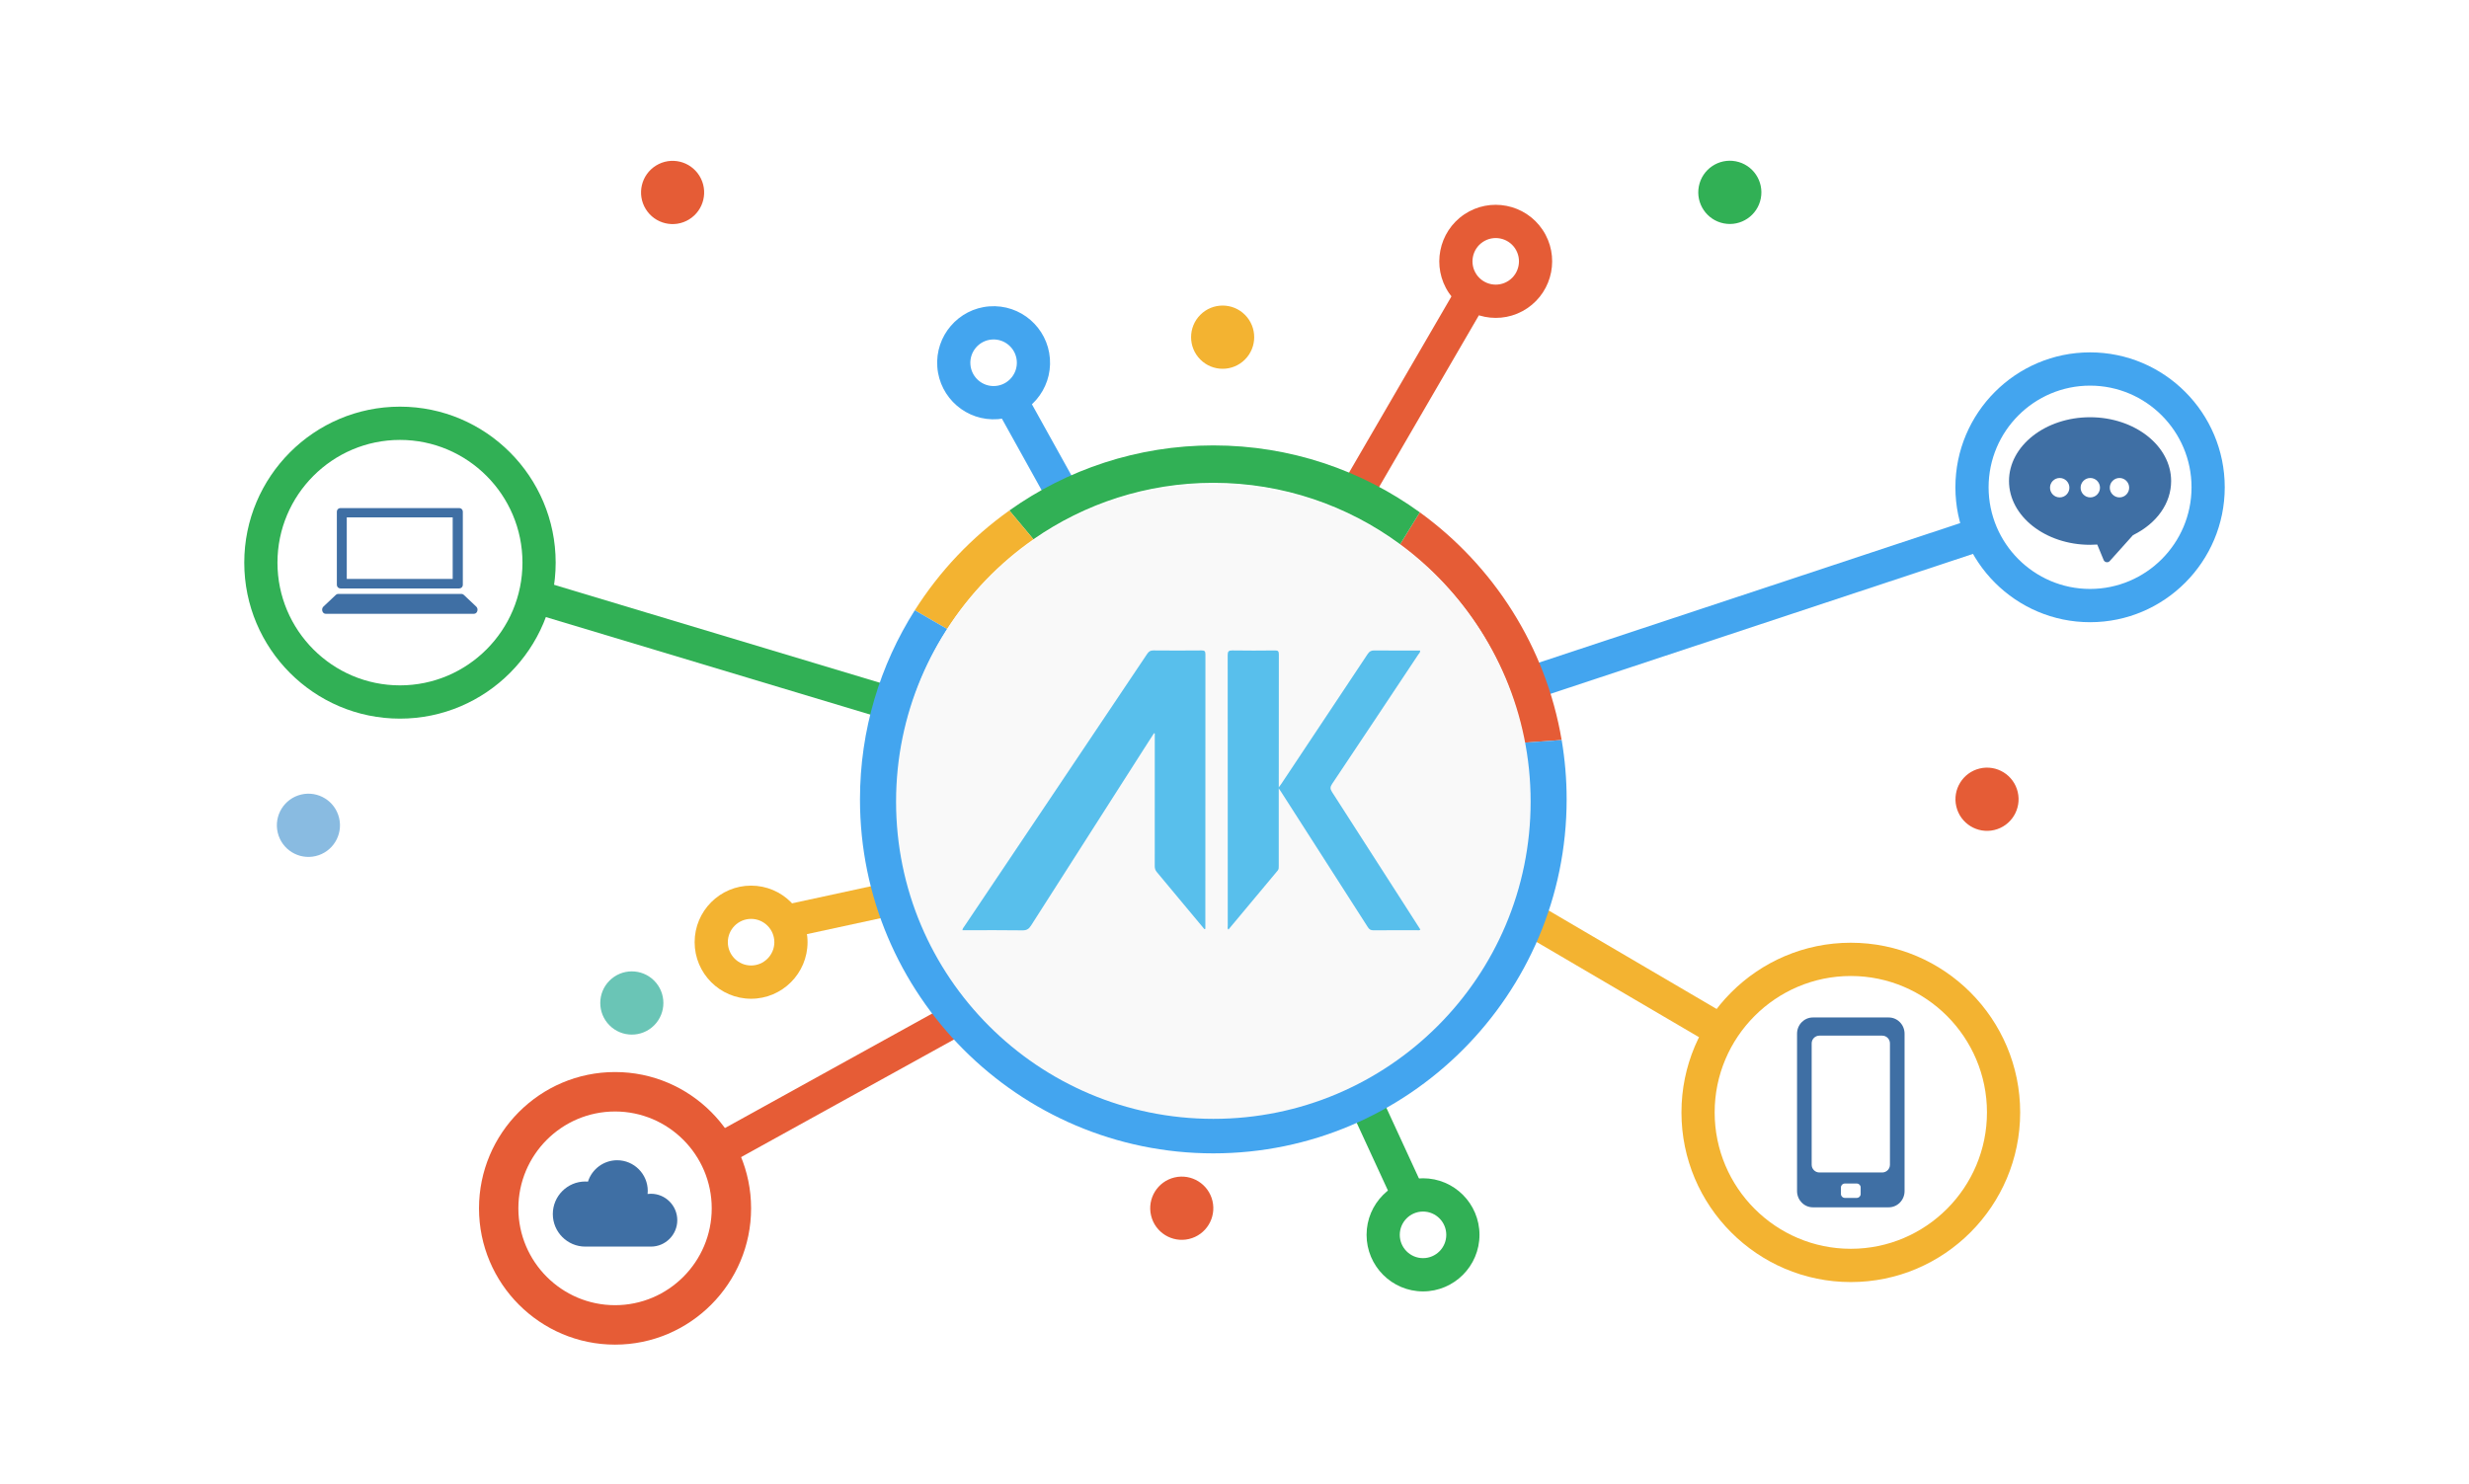 <svg width="642" height="386" viewBox="0 0 642 386" fill="none" xmlns="http://www.w3.org/2000/svg">
<path d="M481.256 333.45C456.973 333.45 437.219 313.654 437.219 289.321C437.219 264.988 456.973 245.193 481.256 245.193C505.539 245.193 525.293 264.988 525.293 289.321C525.293 313.654 505.539 333.45 481.256 333.45ZM481.256 253.845C461.735 253.845 445.853 269.76 445.853 289.321C445.853 308.883 461.735 324.797 481.256 324.797C500.777 324.797 516.659 308.883 516.659 289.321C516.659 269.76 500.777 253.845 481.256 253.845Z" fill="#F3B331"/>
<path d="M543.468 161.828C524.16 161.828 508.45 146.089 508.45 126.737C508.45 107.389 524.157 91.646 543.468 91.646C562.776 91.646 578.487 107.385 578.487 126.737C578.487 146.085 562.78 161.828 543.468 161.828ZM543.468 100.298C528.922 100.298 517.085 112.157 517.085 126.737C517.085 141.313 528.919 153.175 543.468 153.175C558.015 153.175 569.852 141.317 569.852 126.737C569.852 112.16 558.018 100.298 543.468 100.298Z" fill="#43A5EF"/>
<path d="M104.001 186.907C81.675 186.907 63.514 168.708 63.514 146.336C63.514 123.964 81.675 105.765 104.001 105.765C126.327 105.765 144.488 123.964 144.488 146.336C144.488 168.708 126.323 186.907 104.001 186.907ZM104.001 114.417C86.437 114.417 72.148 128.736 72.148 146.336C72.148 163.937 86.437 178.255 104.001 178.255C121.565 178.255 135.854 163.937 135.854 146.336C135.854 128.736 121.565 114.417 104.001 114.417Z" fill="#31B055"/>
<path d="M159.927 349.722C140.423 349.722 124.552 333.821 124.552 314.274C124.552 294.729 140.42 278.825 159.927 278.825C179.434 278.825 195.302 294.726 195.302 314.274C195.302 333.818 179.434 349.722 159.927 349.722ZM159.927 289.084C146.067 289.084 134.789 300.385 134.789 314.274C134.789 328.162 146.067 339.463 159.927 339.463C173.79 339.463 185.065 328.162 185.065 314.274C185.068 300.385 173.79 289.084 159.927 289.084Z" fill="#E65C36"/>
<path d="M195.302 259.762C187.207 259.762 180.622 253.164 180.622 245.051C180.622 236.939 187.207 230.341 195.302 230.341C203.398 230.341 209.982 236.939 209.982 245.051C209.982 253.164 203.398 259.762 195.302 259.762ZM195.302 238.993C191.969 238.993 189.256 241.711 189.256 245.051C189.256 248.392 191.969 251.11 195.302 251.11C198.636 251.11 201.348 248.392 201.348 245.051C201.348 241.711 198.636 238.993 195.302 238.993Z" fill="#F3B331"/>
<path d="M82.084 222.654C86.494 221.611 89.225 217.182 88.183 212.763C87.142 208.344 82.723 205.607 78.312 206.651C73.902 207.694 71.171 212.123 72.213 216.542C73.254 220.961 77.673 223.698 82.084 222.654Z" fill="#89BBE1"/>
<path d="M309.173 322.245C313.584 321.202 316.315 316.773 315.273 312.354C314.232 307.934 309.813 305.198 305.402 306.241C300.992 307.285 298.261 311.713 299.303 316.133C300.344 320.552 304.763 323.289 309.173 322.245Z" fill="#E55C36"/>
<path d="M518.56 215.877C522.97 214.834 525.701 210.405 524.66 205.986C523.619 201.566 519.199 198.83 514.789 199.873C510.379 200.917 507.648 205.345 508.689 209.765C509.731 214.184 514.15 216.921 518.56 215.877Z" fill="#E55C36"/>
<path d="M457.855 51.584C458.712 47.125 455.799 42.814 451.349 41.955C446.899 41.097 442.597 44.016 441.74 48.475C440.883 52.934 443.796 57.245 448.246 58.104C452.696 58.963 456.998 56.044 457.855 51.584Z" fill="#31B055"/>
<path d="M179.205 57.052C183.06 54.665 184.254 49.598 181.872 45.735C179.489 41.872 174.433 40.675 170.578 43.063C166.723 45.45 165.529 50.517 167.911 54.38C170.293 58.243 175.35 59.439 179.205 57.052Z" fill="#E55C36"/>
<path d="M323.718 93.508C326.923 90.298 326.923 85.092 323.718 81.881C320.514 78.67 315.319 78.67 312.114 81.881C308.91 85.092 308.91 90.298 312.114 93.509C315.319 96.719 320.514 96.719 323.718 93.508Z" fill="#F3B331"/>
<path d="M170.092 266.679C173.297 263.468 173.297 258.262 170.092 255.051C166.888 251.84 161.693 251.84 158.488 255.051C155.284 258.262 155.284 263.468 158.488 266.679C161.693 269.89 166.888 269.89 170.092 266.679Z" fill="#6AC5B6"/>
<path d="M370.022 335.879C361.927 335.879 355.342 329.28 355.342 321.168C355.342 313.056 361.927 306.457 370.022 306.457C378.117 306.457 384.702 313.056 384.702 321.168C384.702 329.28 378.114 335.879 370.022 335.879ZM370.022 315.11C366.688 315.11 363.976 317.827 363.976 321.168C363.976 324.508 366.688 327.226 370.022 327.226C373.356 327.226 376.068 324.508 376.068 321.168C376.068 317.827 373.356 315.11 370.022 315.11Z" fill="#31B055"/>
<path d="M399.17 234.744L394.809 242.21L445.41 271.888L449.772 264.421L399.17 234.744Z" fill="#F3B331"/>
<path d="M511.435 135.475L394.637 174.168L397.347 182.383L514.145 143.69L511.435 135.475Z" fill="#43A5EF"/>
<path d="M140.341 150.98L137.859 159.267L230.822 187.22L233.304 178.932L140.341 150.98Z" fill="#31B055"/>
<path d="M231.153 229.488L203.292 235.517L205.115 243.974L232.975 237.945L231.153 229.488Z" fill="#F3B331"/>
<path d="M247.349 260.869L180.132 298.013L184.301 305.59L251.519 268.446L247.349 260.869Z" fill="#E65C36"/>
<path d="M358.589 283.997L350.75 287.624L362.248 312.577L370.087 308.95L358.589 283.997Z" fill="#31B055"/>
<path d="M257.256 79.681C265.328 79.072 272.39 85.154 273.001 93.242C273.609 101.33 267.539 108.407 259.467 109.019C251.396 109.628 244.334 103.546 243.726 95.458C243.112 87.366 249.185 80.29 257.256 79.681ZM258.815 100.391C262.138 100.14 264.641 97.226 264.391 93.892C264.14 90.562 261.232 88.054 257.905 88.305C254.582 88.557 252.079 91.471 252.33 94.804C252.581 98.138 255.492 100.642 258.815 100.391Z" fill="#43A5EF"/>
<path d="M266.753 102.319L259.208 106.526L272.543 130.542L280.088 126.335L266.753 102.319Z" fill="#43A5EF"/>
<path d="M401.11 59.768C405.624 66.501 403.832 75.659 397.113 80.183C390.395 84.707 381.256 82.911 376.741 76.178C372.227 69.446 374.019 60.288 380.737 55.764C387.456 51.24 396.595 53.035 401.11 59.768ZM383.906 71.352C385.767 74.124 389.53 74.864 392.297 72.999C395.064 71.135 395.802 67.364 393.945 64.591C392.084 61.819 388.321 61.079 385.554 62.944C382.787 64.808 382.049 68.579 383.906 71.352Z" fill="#E55C36"/>
<path d="M386.165 79.223L356.657 130.002L349.282 125.505L378.79 74.727L386.165 79.223Z" fill="#E55C36"/>
<path d="M396.33 193.158L406.067 192.467C401.957 168.189 388.331 147.114 369.181 133.246L364.072 141.551C380.654 153.777 392.513 172.083 396.33 193.158Z" fill="#E55C36"/>
<path d="M315.493 125.577C333.655 125.577 350.457 131.515 364.073 141.554L369.181 133.249C354.068 122.306 335.519 115.845 315.49 115.845C295.753 115.845 277.451 122.116 262.458 132.771L268.717 140.26C282.003 131.009 298.125 125.577 315.493 125.577Z" fill="#31B055"/>
<path d="M268.72 140.261L262.461 132.771C252.677 139.724 244.31 148.552 237.873 158.721L246.288 163.599C252.162 154.421 259.794 146.477 268.72 140.261Z" fill="#F3B331"/>
<path d="M406.07 192.47L396.334 193.162C397.202 197.947 397.656 202.877 397.656 207.91C397.656 253.308 360.797 290.243 315.493 290.243C270.189 290.243 233.331 253.308 233.331 207.91C233.331 191.607 238.093 176.401 246.284 163.6L237.87 158.721C228.851 172.961 223.615 189.832 223.615 207.91C223.615 258.675 264.83 299.976 315.49 299.976C366.15 299.976 407.365 258.675 407.365 207.91C407.368 202.647 406.918 197.49 406.07 192.47Z" fill="#43A5EF"/>
<path d="M543.468 108.517C531.847 108.517 522.389 115.958 522.389 125.106C522.389 134.254 531.844 141.695 543.468 141.695C544.076 141.695 544.704 141.671 545.336 141.626L546.991 145.638C547.118 145.947 547.392 146.164 547.708 146.216C547.763 146.226 547.822 146.233 547.88 146.233C548.155 146.233 548.415 146.116 548.594 145.913L554.63 139.184C560.844 136.132 564.548 130.876 564.548 125.106C564.548 115.958 555.093 108.517 543.468 108.517ZM535.572 129.369C534.182 129.369 533.052 128.237 533.052 126.843C533.052 125.45 534.182 124.318 535.572 124.318C536.962 124.318 538.092 125.45 538.092 126.843C538.089 128.237 536.959 129.369 535.572 129.369ZM543.527 129.369C542.136 129.369 541.007 128.237 541.007 126.843C541.007 125.45 542.136 124.318 543.527 124.318C544.917 124.318 546.047 125.45 546.047 126.843C546.047 128.237 544.917 129.369 543.527 129.369ZM551.117 129.369C549.727 129.369 548.597 128.237 548.597 126.843C548.597 125.45 549.727 124.318 551.117 124.318C552.508 124.318 553.637 125.45 553.637 126.843C553.634 128.237 552.504 129.369 551.117 129.369Z" fill="#3F6FA4"/>
<path d="M491.109 264.63H471.403C469.123 264.63 467.276 266.519 467.276 268.852V309.788C467.276 312.12 469.123 314.009 471.403 314.009H491.109C493.389 314.009 495.233 312.117 495.233 309.788V268.852C495.233 266.523 493.389 264.63 491.109 264.63ZM483.817 310.551C483.817 311.109 483.368 311.559 482.815 311.559H479.694C479.141 311.559 478.688 311.109 478.688 310.551V308.828C478.688 308.27 479.138 307.823 479.694 307.823H482.815C483.368 307.823 483.817 308.274 483.817 308.828V310.551ZM489.424 304.947H473.089C471.98 304.947 471.08 304.046 471.08 302.935V271.37C471.08 270.259 471.98 269.357 473.089 269.357H489.424C490.533 269.357 491.432 270.259 491.432 271.37V302.931C491.432 304.046 490.533 304.947 489.424 304.947Z" fill="#3F6FA4"/>
<path d="M169.254 310.482C168.969 310.482 168.678 310.5 168.389 310.537C168.42 310.259 168.434 309.997 168.434 309.746C168.434 305.346 164.86 301.765 160.469 301.765C157.008 301.765 153.932 304.035 152.885 307.324C152.641 307.303 152.415 307.293 152.195 307.293C147.536 307.293 143.746 311.091 143.746 315.76C143.746 320.428 147.536 324.226 152.195 324.226H169.254C173.034 324.226 176.11 321.144 176.11 317.356C176.11 313.565 173.034 310.482 169.254 310.482Z" fill="#3F6FA4"/>
<path d="M119.425 132.142H88.51C88.002 132.142 87.59 132.554 87.59 133.064V152.123C87.59 152.632 88.002 153.045 88.51 153.045H119.425C119.934 153.045 120.346 152.632 120.346 152.123V133.064C120.346 132.554 119.934 132.142 119.425 132.142ZM117.712 150.568H90.168V134.557H117.712V150.568Z" fill="#3F6FA4"/>
<path d="M120.016 154.473H87.92C87.707 154.473 87.501 154.555 87.336 154.713L84.102 157.762C83.433 158.391 83.82 159.64 84.682 159.64H123.247C124.112 159.64 124.497 158.391 123.827 157.762L120.593 154.713C120.435 154.559 120.229 154.473 120.016 154.473Z" fill="#3F6FA4"/>
<g filter="url(#filter0_di)">
<circle cx="315.5" cy="208.5" r="82.5" fill="#F9F9F9"/>
</g>
<path d="M313.183 241.667C311.634 239.816 310.086 237.965 308.541 236.107C305.963 233.007 303.398 229.89 300.799 226.808C300.398 226.33 300.26 225.862 300.26 225.26C300.274 214.117 300.271 202.97 300.271 191.827C300.271 191.473 300.271 191.122 300.271 190.767C300.202 190.747 300.13 190.73 300.061 190.709C299.254 191.965 298.444 193.22 297.637 194.48C287.784 209.889 277.928 225.294 268.098 240.72C267.539 241.601 266.969 241.99 265.87 241.973C260.999 241.897 256.127 241.942 251.255 241.942C250.929 241.942 250.603 241.942 250.26 241.942C250.284 241.491 250.538 241.25 250.72 240.982C258.757 229.006 266.797 217.031 274.834 205.055C282.665 193.386 290.5 181.723 298.31 170.04C298.736 169.4 299.175 169.162 299.938 169.169C304.102 169.207 308.27 169.211 312.438 169.169C313.248 169.162 313.437 169.403 313.437 170.188C313.416 193.757 313.419 217.326 313.419 240.896C313.419 241.123 313.419 241.347 313.419 241.574C313.341 241.608 313.262 241.636 313.183 241.667Z" fill="#58BFEC"/>
<path d="M319.637 241.505C319.54 241.659 319.42 241.938 319.276 241.584C319.183 241.35 319.252 241.051 319.252 240.782C319.252 217.319 319.259 193.853 319.231 170.391C319.231 169.417 319.472 169.152 320.447 169.169C324.141 169.228 327.838 169.217 331.532 169.173C332.346 169.162 332.535 169.407 332.531 170.194C332.507 181.203 332.514 192.212 332.514 203.218C332.514 203.655 332.514 204.088 332.514 204.78C332.851 204.315 333.064 204.04 333.256 203.751C340.726 192.529 348.2 181.31 355.647 170.074C356.09 169.403 356.557 169.166 357.35 169.173C361.312 169.214 365.273 169.193 369.249 169.193C369.342 169.699 368.974 169.964 368.765 170.274C361.308 181.499 353.848 192.725 346.353 203.926C345.835 204.7 345.862 205.217 346.353 205.977C352.313 215.211 358.242 224.468 364.175 233.719C365.895 236.399 367.615 239.083 369.335 241.77C369.022 242.062 368.71 241.938 368.432 241.938C364.669 241.948 360.906 241.928 357.144 241.962C356.454 241.969 356.062 241.752 355.688 241.171C348.193 229.446 340.678 217.736 333.163 206.022C333.009 205.777 332.84 205.543 332.507 205.048C332.507 205.798 332.507 206.249 332.507 206.703C332.507 212.864 332.511 219.022 332.507 225.184C332.507 225.614 332.552 226.037 332.229 226.422C328.027 231.442 323.835 236.471 319.637 241.505C319.461 241.15 319.551 240.772 319.551 240.411C319.547 217.254 319.547 194.094 319.547 170.938C319.547 170.604 319.523 170.27 319.54 170.17C319.547 170.308 319.54 170.676 319.54 171.044C319.54 194.135 319.54 217.227 319.544 240.314C319.544 240.706 319.448 241.119 319.637 241.505Z" fill="#58BFEC"/>
<path d="M319.636 241.505C319.314 241.202 319.447 240.806 319.447 240.455C319.441 217.123 319.441 193.791 319.447 170.459C319.447 170.177 319.344 169.874 319.64 169.482C319.636 193.574 319.636 217.536 319.636 241.505C319.636 241.501 319.636 241.505 319.636 241.505Z" fill="#53C0EF"/>
<defs>
<filter id="filter0_di" x="218" y="111" width="195" height="195" filterUnits="userSpaceOnUse" color-interpolation-filters="sRGB">
<feFlood flood-opacity="0" result="BackgroundImageFix"/>
<feColorMatrix in="SourceAlpha" type="matrix" values="0 0 0 0 0 0 0 0 0 0 0 0 0 0 0 0 0 0 127 0"/>
<feOffset/>
<feGaussianBlur stdDeviation="7.5"/>
<feColorMatrix type="matrix" values="0 0 0 0 0 0 0 0 0 0 0 0 0 0 0 0 0 0 0.35 0"/>
<feBlend mode="normal" in2="BackgroundImageFix" result="effect1_dropShadow"/>
<feBlend mode="normal" in="SourceGraphic" in2="effect1_dropShadow" result="shape"/>
<feColorMatrix in="SourceAlpha" type="matrix" values="0 0 0 0 0 0 0 0 0 0 0 0 0 0 0 0 0 0 127 0" result="hardAlpha"/>
<feOffset/>
<feGaussianBlur stdDeviation="2.5"/>
<feComposite in2="hardAlpha" operator="arithmetic" k2="-1" k3="1"/>
<feColorMatrix type="matrix" values="0 0 0 0 0 0 0 0 0 0 0 0 0 0 0 0 0 0 0.25 0"/>
<feBlend mode="normal" in2="shape" result="effect2_innerShadow"/>
</filter>
</defs>
</svg>
